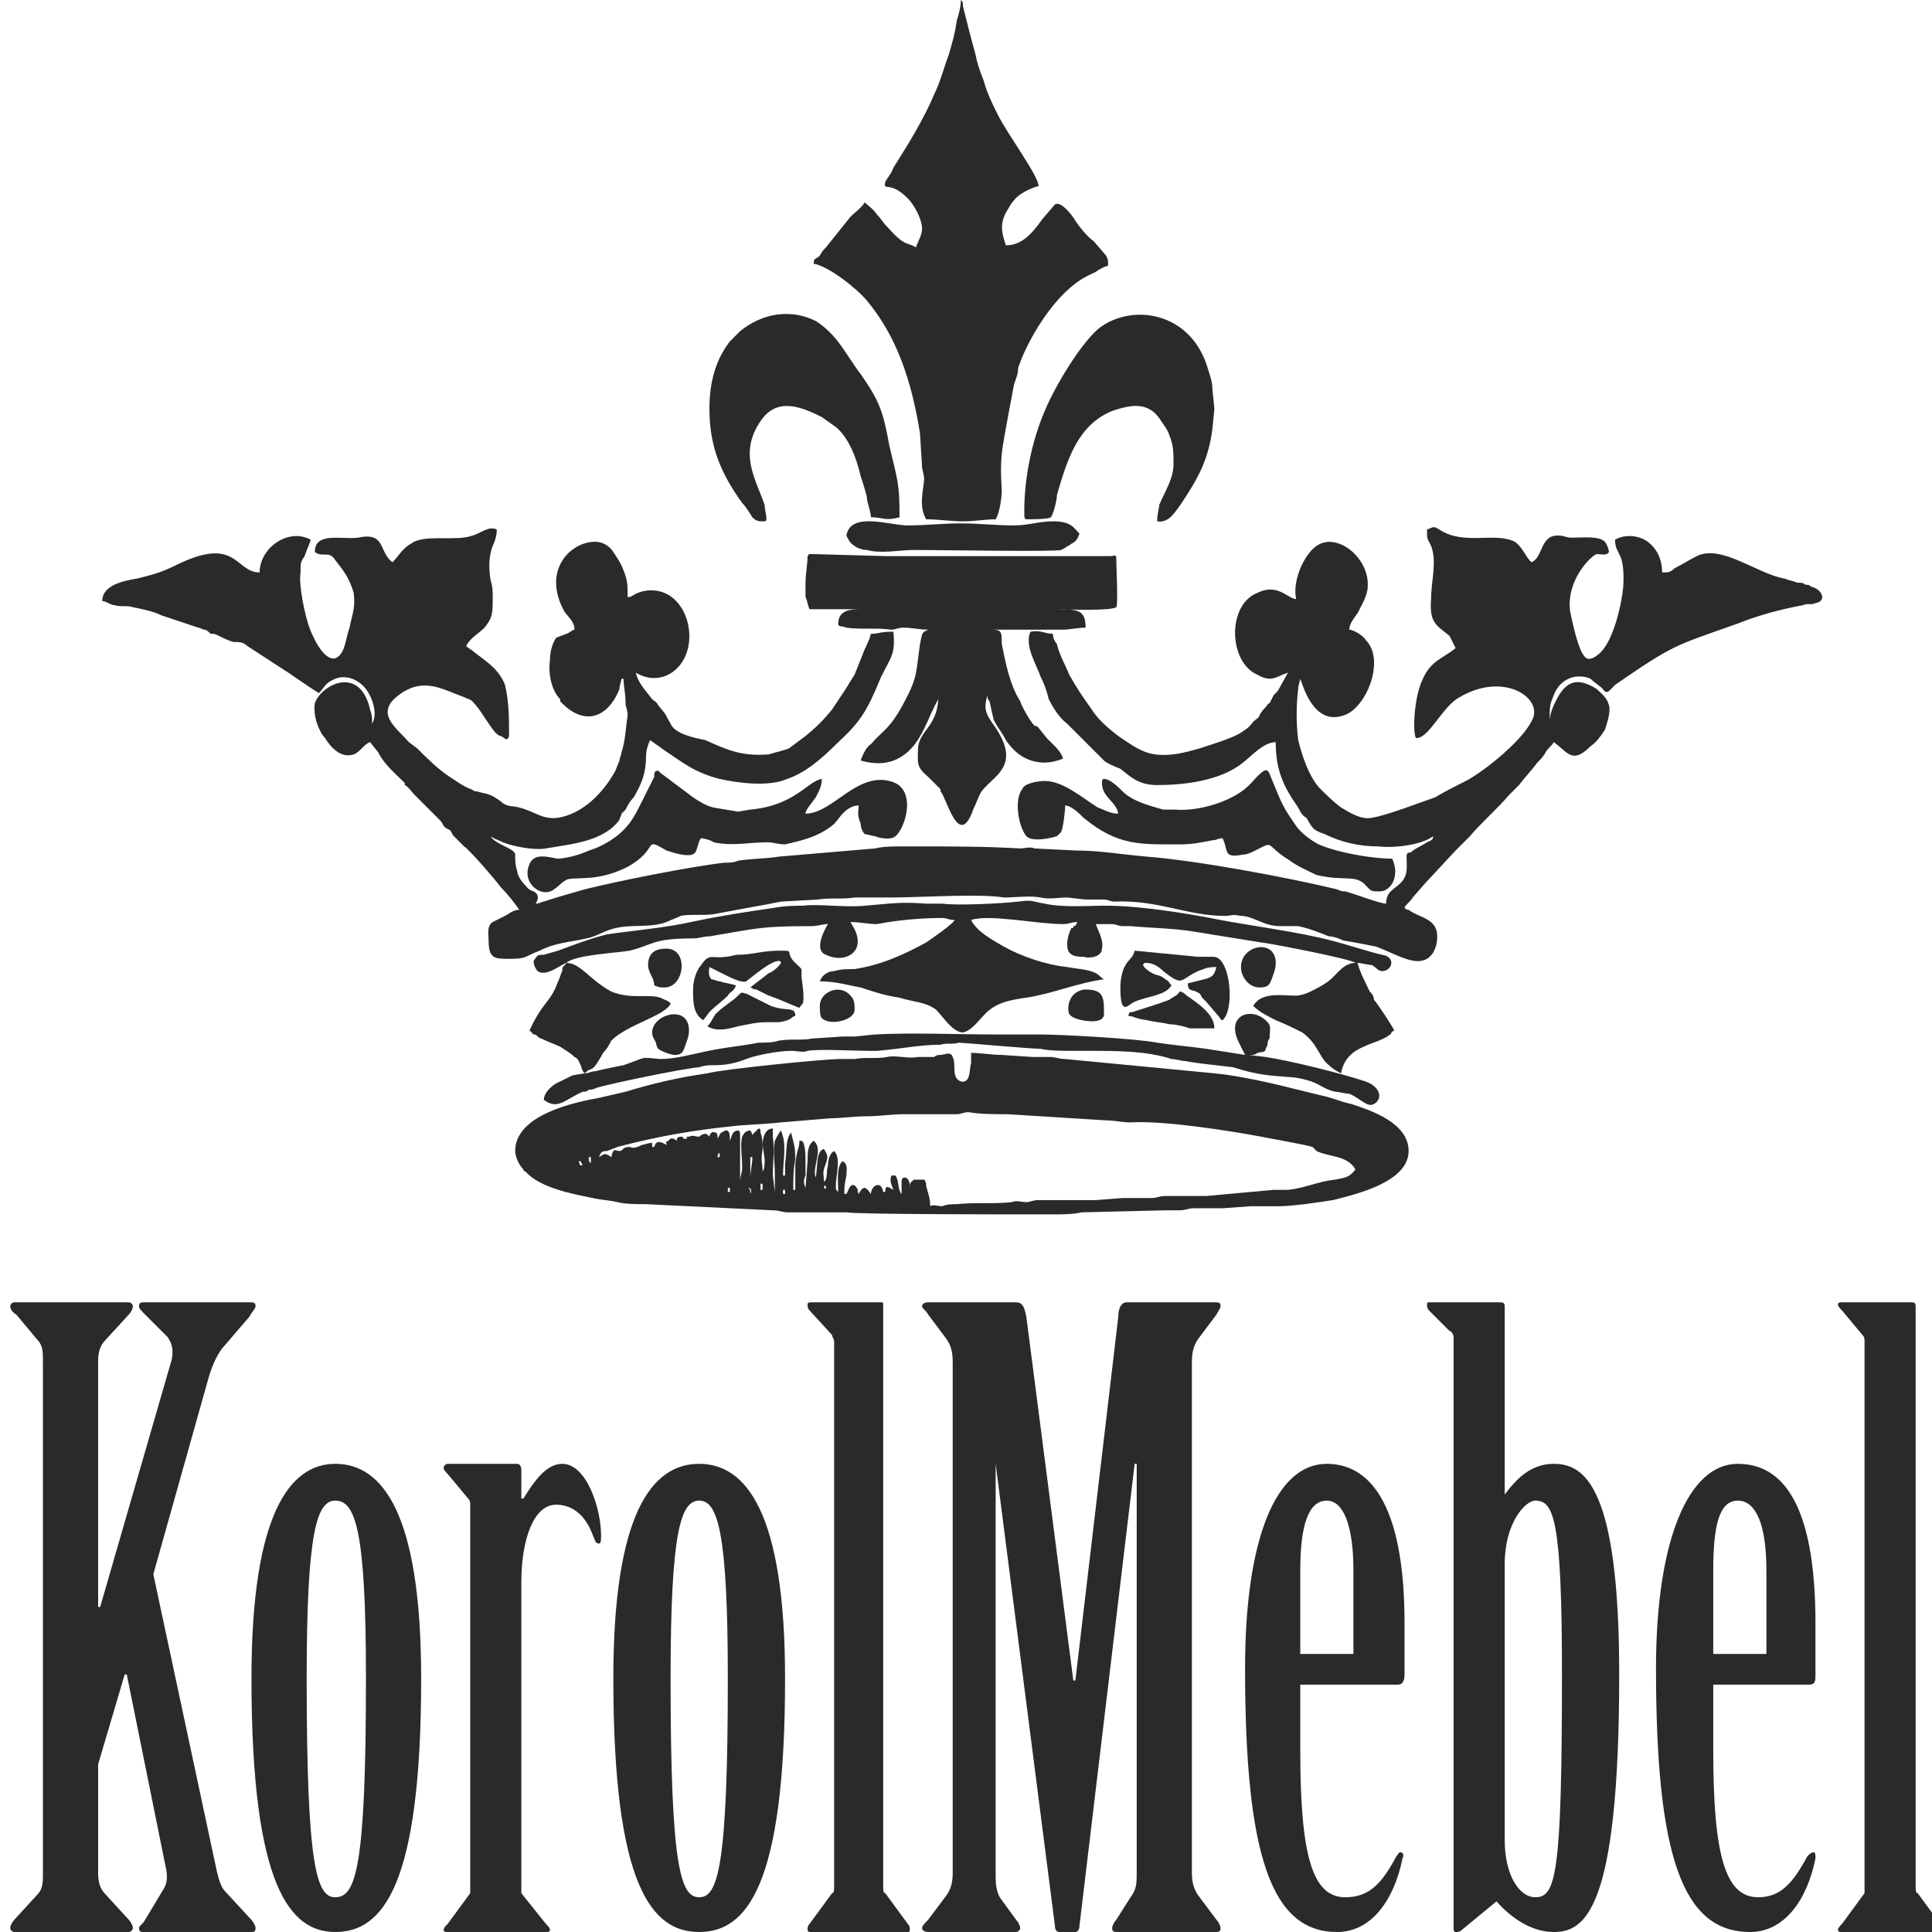 <?xml version="1.0" encoding="UTF-8"?>
<!DOCTYPE svg PUBLIC "-//W3C//DTD SVG 1.1//EN" "http://www.w3.org/Graphics/SVG/1.1/DTD/svg11.dtd">
<!-- Creator: CorelDRAW X8 -->
<svg xmlns="http://www.w3.org/2000/svg" xml:space="preserve" width="945px" height="945px" version="1.1" style="shape-rendering:geometricPrecision; text-rendering:geometricPrecision; image-rendering:optimizeQuality; fill-rule:evenodd; clip-rule:evenodd"
viewBox="0 0 945 945"
 xmlns:xlink="http://www.w3.org/1999/xlink">
 <defs>
  <style type="text/css">
   <![CDATA[
    .fil0 {fill:#2B2A29}
    .fil1 {fill:#2B2A29;fill-rule:nonzero}
   ]]>
  </style>
 </defs>
 <g id="Слой_x0020_1">
  <g id="_2194877298528">
   <path class="fil0" d="M240 409l0 0zm0 0c1,1 4,2 6,3 5,2 15,4 21,3 11,-2 28,-3 36,-14 0,-1 1,-2 1,-3 1,-1 1,-1 2,-2 1,-2 2,-4 4,-6 4,-7 6,-12 6,-20 0,-3 1,-6 2,-8l7 5c9,6 15,11 27,14 9,2 24,4 33,0 9,-3 17,-10 24,-17 12,-11 15,-16 22,-33 5,-10 7,-11 6,-22 -8,0 -6,1 -11,1 -1,4 -3,7 -4,10l-4 10c-2,3 -3,5 -5,8 -2,3 -4,6 -6,9 -4,5 -8,9 -13,13l-8 6c-2,1 -7,2 -10,3 -13,1 -20,-2 -31,-7 -5,-1 -15,-3 -17,-8 -3,-5 -1,-3 -6,-9 -1,-2 -2,-2 -3,-3 -3,-4 -7,-8 -8,-13 13,8 28,-3 26,-21 -1,-8 -5,-14 -10,-17 -5,-3 -12,-3 -17,0 -2,1 -1,1 -3,1 0,-6 0,-8 -2,-13 -1,-3 -3,-6 -5,-9 -2,-3 -5,-5 -9,-5 -12,0 -26,14 -15,34 2,3 5,5 5,9 -1,0 -3,2 -4,2 -2,1 -3,1 -5,2 -2,3 -3,7 -3,11 -1,7 1,15 5,19l0 1c11,12 23,9 29,-6 0,-2 1,-4 1,-5l1 0c0,4 1,7 1,12 0,2 1,3 1,6 -1,6 -1,12 -3,18 0,1 -1,3 -1,4l-2 5c-6,11 -16,21 -28,23 -8,1 -11,-3 -19,-5 -3,-1 -6,0 -9,-3 -3,-2 -4,-3 -8,-4 -1,0 -3,-1 -5,-1 -1,-1 -2,-1 -4,-2 -2,-1 -5,-3 -8,-5 -6,-4 -11,-9 -16,-14l-4 -3c-6,-7 -17,-14 -5,-23 12,-9 21,-3 32,1 2,1 3,1 4,2 4,4 7,10 11,15 1,1 2,2 3,2 2,1 3,3 4,0 0,-8 0,-17 -2,-25 -3,-8 -10,-12 -15,-16 -1,-1 -3,-2 -4,-3 2,-4 6,-6 9,-9 4,-5 4,-7 4,-15 0,-3 0,-5 -1,-8 -1,-6 -1,-12 1,-17 1,-2 2,-5 2,-8 -4,-2 -8,2 -12,3 -8,3 -24,-1 -30,4 -4,2 -6,6 -9,9 -7,-5 -3,-15 -17,-12 -8,1 -21,-3 -21,7 4,3 7,-1 10,4 4,5 7,9 9,16 1,8 -1,11 -2,17 -2,5 -2,13 -7,15 -4,1 -8,-5 -10,-9 -1,-2 -2,-4 -3,-7 -2,-6 -5,-20 -4,-26 0,-5 0,-5 2,-8 1,-3 2,-5 3,-8 -11,-6 -25,4 -25,16 -12,0 -11,-18 -40,-4 -8,4 -12,5 -20,7 -6,1 -17,3 -17,11 2,0 4,2 6,2 3,1 6,0 9,1 5,1 10,2 14,4l18 6c1,0 2,1 3,1 1,0 2,1 3,2 2,0 2,0 4,1 2,1 4,2 7,3 3,0 5,0 7,2l20 13c3,2 13,9 15,10 3,-3 3,-5 8,-7 5,-2 11,0 15,5 3,4 6,12 3,17 0,-3 0,-4 -1,-7 -5,-22 -24,-12 -27,-3 -1,6 2,14 5,17 3,5 8,10 14,8 3,-1 5,-5 8,-6l4 5c3,6 8,10 13,15l0 1c2,1 3,3 5,5l12 12c1,1 1,1 2,3 1,1 1,1 3,2 1,1 1,2 2,3l5 5c3,2 15,16 18,20 3,3 7,8 9,11 -3,0 -5,2 -7,3l-6 3c-3,2 -2,6 -2,9 0,9 3,9 10,9 9,0 7,-1 15,-4 8,-4 14,-4 23,-6 5,-1 9,-4 14,-5 8,-2 17,0 25,-3 2,-1 5,-2 7,-3 4,-1 12,0 17,-1 5,-1 11,-2 16,-3 6,-1 11,-2 16,-3l18 -1c6,-1 12,0 18,-1l18 0c13,0 44,-2 55,0 5,0 13,-1 18,0 4,1 9,0 13,0l9 1c2,0 3,0 5,0 1,0 3,0 4,0 2,0 3,1 5,1 21,-1 36,7 54,7 4,0 3,-1 8,0 6,0 11,5 19,5l9 0c5,1 10,3 15,5 2,0 5,1 7,2 6,1 11,2 16,3 11,4 22,12 28,3 1,-2 2,-4 2,-8 0,-9 -9,-9 -14,-13 -1,0 -1,0 -2,-1 0,-1 3,-3 4,-5l7 -8c1,-1 1,-1 1,-1l13 -14c1,-1 1,-1 2,-2l5 -5c4,-5 14,-14 19,-20 2,-2 3,-3 5,-5 3,-4 6,-7 9,-11 1,-1 3,-3 4,-5 1,-2 3,-3 4,-5 7,5 9,11 18,2 3,-2 5,-5 7,-8 1,-3 3,-9 2,-12 -1,-4 -4,-6 -6,-8 -8,-5 -14,-5 -19,4 -1,2 -4,7 -4,12l0 0c0,-8 0,-8 2,-13 3,-8 11,-11 18,-8 2,2 4,3 6,5 2,3 3,1 6,-2 29,-20 29,-19 60,-30 10,-4 21,-7 32,-9 2,-1 4,0 6,-1 6,-1 3,-7 -2,-8 -1,-1 -2,-1 -3,-1 -1,-1 -2,-1 -4,-1 -2,-1 -4,-1 -6,-2 -13,-2 -31,-17 -43,-11 -4,2 -7,4 -11,6 -2,2 -3,2 -6,2 0,-7 -3,-12 -7,-15 -4,-3 -11,-4 -16,-1 0,8 5,5 4,23 -1,10 -5,26 -11,32 -2,2 -6,5 -8,2 -3,-3 -6,-17 -7,-22 -2,-15 10,-27 13,-28 2,0 5,1 6,-1 0,-1 -1,-4 -2,-5 -3,-3 -11,-2 -16,-2 -3,0 -4,-1 -6,-1 -10,-1 -8,11 -14,13 -3,-3 -4,-7 -8,-10 -10,-5 -25,2 -37,-6 -3,-2 -3,-1 -6,0 0,5 0,4 2,8 3,8 0,17 0,26 -1,12 3,13 9,18 1,2 2,4 3,6 -6,5 -12,6 -16,15 -5,10 -5,30 -3,29 6,0 13,-16 21,-20 22,-13 42,1 35,12 -5,10 -25,26 -34,30 -4,2 -8,4 -13,7 -6,2 -24,9 -31,10 -5,1 -10,-2 -15,-5 -4,-3 -7,-6 -11,-10 -5,-6 -8,-15 -10,-23 -1,-8 -1,-17 0,-25 0,-2 1,-4 1,-5 1,2 6,23 21,18 11,-3 21,-27 11,-37 -1,-2 -6,-5 -8,-5 0,-4 4,-7 5,-10 1,-2 4,-7 4,-11 1,-14 -15,-27 -25,-20 -6,4 -12,17 -10,26 -4,0 -9,-8 -19,-3 -15,6 -14,34 0,40 7,4 9,1 15,-1l-5 9c-1,1 -1,1 -2,2l-2 4c-1,0 -1,1 -2,2 -1,1 -2,2 -3,4 0,1 -2,2 -3,3 -2,3 -4,4 -7,6 -6,3 -13,5 -19,7 -7,2 -14,4 -22,3 -7,-1 -12,-5 -18,-9 -4,-3 -10,-8 -13,-13 -5,-7 -7,-10 -11,-17 -2,-5 -5,-10 -6,-15 -1,-1 -2,-3 -2,-5 -4,0 -6,-2 -11,-1 -3,7 3,16 5,22 2,4 3,7 4,11 2,4 5,9 9,12l18 18c1,1 5,3 8,4 5,4 9,8 18,8 13,0 31,-2 42,-11 4,-3 10,-10 16,-10 0,14 4,22 11,32 1,2 2,4 4,5 3,5 3,6 9,8 8,4 17,6 26,6 9,1 22,-1 27,-5 0,2 -1,2 -3,3 -3,2 -6,3 -8,5 -1,0 -2,0 -2,2 0,5 1,9 -3,13 -3,3 -7,4 -7,10 -3,0 -16,-5 -20,-6 -1,0 -2,0 -4,-1 -25,-6 -68,-14 -93,-16 -12,-1 -23,-3 -35,-3l-20 -1c-2,-1 -5,0 -7,0 -17,-1 -34,-1 -50,-1 -3,0 -5,0 -7,0 -5,0 -10,0 -14,1l-47 4c-6,1 -14,1 -20,2 -2,1 -5,1 -7,1 -17,2 -52,9 -68,13 -7,2 -14,4 -20,6 -1,0 -2,1 -4,1 2,-3 1,-5 -1,-6 -3,-1 -3,-2 -5,-4 -1,-1 -3,-4 -3,-6 -1,-3 -1,-5 -1,-8 0,-3 -10,-5 -12,-9z"/>
   <path class="fil0" d="M383 582l1 0 0 2 -1 0 0 -2zm-16 2l0 0zm-11 -3l1 0 0 2 -1 0 0 -2zm16 -2l1 0 0 3 -1 0 0 -3zm31 2c0,-1 1,-2 1,0 0,0 0,1 -1,0zm-36 3c0,-2 0,-2 -1,-3 1,0 2,1 1,3zm0 -7l0 0c0,-5 0,-7 0,-11l1 0c0,4 -1,6 -1,11zm-84 -9l1 0 1 2c-2,0 -1,0 -2,-2zm6 1c-1,-1 -1,-1 -1,-3l1 0c0,2 0,1 0,3zm63 -5l0 2 -1 0c0,0 0,-1 0,-1 1,-1 0,-1 1,-1zm-59 2l0 0zm59 -2l0 0zm-59 2c1,-3 2,-3 4,-3 2,-1 3,-1 5,-2 19,-5 36,-8 55,-10 8,-1 16,-1 25,-2l24 -2c5,0 12,-1 18,-1 6,0 12,-1 18,-1 3,0 4,0 6,0l20 0c2,0 3,-1 6,-1 5,1 13,1 19,1l48 3c4,0 8,1 12,1 16,-1 48,4 64,7 5,1 22,4 25,5 1,1 1,1 2,2 6,3 15,2 19,9 -3,4 -5,4 -10,5 -9,1 -14,4 -23,5 -2,0 -5,0 -7,0l-33 3c-6,0 -14,0 -20,0 -3,0 -4,1 -7,1 -2,0 -5,0 -7,0 -3,0 -4,0 -7,0l-13 1c-5,0 -10,0 -14,0 -3,0 -4,0 -7,0 -2,0 -5,0 -7,0 -3,0 -4,1 -6,1 -2,0 -5,-1 -7,0 -9,1 -18,0 -27,1 -2,0 -5,0 -7,1 -2,0 -5,-1 -6,0 0,-4 -1,-6 -2,-10 0,-1 0,-2 -1,-3 -2,0 -3,0 -5,0 -2,2 -2,1 -2,5l0 0c0,-3 0,-5 -2,-6 -1,0 -2,0 -2,2 0,2 0,4 0,6 -2,-2 -1,-6 -3,-9l-2 0c-1,3 0,4 1,7 -2,-1 -4,-3 -4,1l-1 0c-1,-6 -6,-3 -6,1 -1,-1 -1,-2 -3,-3 -1,0 -2,1 -3,3 -1,-2 0,-2 -1,-3 -1,-2 -3,-2 -4,1 0,0 -1,2 -1,2l-1 0c0,-4 0,-4 1,-9 0,-2 1,-6 -2,-7 -3,3 -2,10 -2,15 0,0 0,0 -1,-1 -1,-5 3,-15 -1,-19 -2,1 -3,4 -3,7 -1,3 0,7 -2,8 0,-4 -1,-4 1,-9 1,-3 1,-4 -1,-7 -4,1 -3,9 -4,14 -2,-5 4,-14 -1,-18 -3,2 -3,6 -3,10l-1 13c-1,-2 -1,-4 0,-6 0,-2 0,-4 0,-6 0,-4 0,-7 -1,-10 -1,-1 0,-1 -2,-1 0,4 -1,3 -2,11 0,2 0,4 0,6 0,3 0,4 0,7l-1 0c0,-5 0,-10 1,-15 0,-7 -1,-8 -2,-13 -3,3 -2,10 -3,15 0,2 0,3 0,6l-1 0c0,-8 2,-15 -1,-22 -1,1 -2,3 -3,5 -1,5 0,11 0,16 0,4 0,6 0,9l-1 -8c0,-7 1,-12 0,-19 0,-3 0,-2 0,-4 -4,0 -5,5 -5,8l1 7c0,2 0,5 -1,6 0,-5 -1,-4 0,-11 0,-3 0,-5 -1,-8 0,-1 0,-2 -1,-2l-3 3c0,0 0,0 0,1 0,-2 -1,-3 -1,-3 -2,0 -3,1 -4,3 -1,4 0,10 0,15 0,3 -1,4 -1,7l0 -22c0,-2 0,-3 -1,-3 -3,0 -3,3 -4,5 0,-3 0,-7 -4,-4 -1,0 0,0 -1,1l-1 2c0,-1 0,-3 -1,-3 -2,-1 -3,1 -3,2l-1 -1c-1,-1 -3,0 -4,1 -2,0 -3,-1 -5,0 -2,0 -1,0 -1,1 -2,0 -2,0 -2,-1 -2,0 -3,0 -3,2 -1,-1 -3,-2 -4,0 -2,1 -1,0 -1,2 -2,-1 -5,-3 -6,1l-1 0c0,-2 0,-1 0,-2 -2,0 -4,1 -5,1 -2,1 -4,2 -6,1 -4,0 -3,2 -5,2 -2,0 -3,-2 -4,3 -3,-2 -3,-2 -6,0zm-41 -3c0,3 2,7 4,9 0,1 1,1 1,1 7,8 23,11 33,13 4,1 8,1 12,2 4,1 9,1 14,1l62 3c3,0 5,1 7,1l29 0c5,1 79,1 87,1 5,0 9,0 14,0 4,0 10,0 14,-1l41 -1c3,0 5,0 7,0 3,0 4,-1 7,-1 5,0 9,0 14,0l14 -1c2,0 4,0 7,0 3,0 4,0 7,0 6,0 20,-2 26,-3 12,-3 37,-9 37,-24 0,-14 -19,-20 -28,-23 -5,-1 -9,-3 -14,-4 -17,-4 -34,-9 -53,-11l-73 -7c-3,0 -5,-1 -7,-1 -3,0 -6,0 -9,0l-15 -1c-5,0 -10,-1 -15,-1 0,2 0,3 0,5 -1,3 0,10 -5,9 -5,-2 -2,-8 -4,-12 -1,-3 -4,-1 -6,-1 -1,0 -2,0 -3,1 -2,0 -6,0 -8,0 -5,1 -11,-1 -15,0 -5,1 -11,0 -16,1 -3,0 -2,0 -7,0 -8,0 -58,5 -65,7 -14,2 -27,5 -40,9 -4,1 -9,2 -13,3 -11,2 -41,8 -41,26z"/>
   <path class="fil0" d="M451 112c0,3 -2,6 -3,9 -5,-3 -5,0 -14,-10 -2,-2 -3,-4 -5,-6 -2,-3 -4,-4 -6,-6 -2,3 -5,5 -7,7l-12 15c-1,1 -2,2 -3,4 -2,2 -3,1 -3,4 7,1 21,12 26,18 15,18 22,40 26,65l1 16c0,2 1,4 1,6 0,5 -3,13 1,20 6,0 12,1 18,1 6,0 11,-1 16,-1 2,-3 3,-11 3,-14 -1,-17 0,-19 3,-36l3 -16c1,-3 2,-5 2,-8 4,-12 13,-27 22,-36 5,-5 9,-8 16,-11 1,-1 5,-3 6,-3 0,-3 0,-3 -1,-5l-6 -7c-3,-2 -7,-7 -9,-10 -1,-2 -7,-10 -10,-8l-6 7c-5,7 -10,13 -18,13 -2,-6 -3,-10 0,-16 2,-3 2,-4 4,-6 2,-3 8,-6 12,-7 0,-5 -15,-25 -20,-35 -3,-6 -5,-10 -7,-17 -2,-5 -3,-8 -4,-13 -2,-7 -4,-15 -6,-23 0,-2 0,-2 -1,-3 0,3 -1,7 -2,10 -1,7 -2,10 -4,17 -2,5 -4,13 -7,19 -5,12 -13,25 -20,36 -1,3 -3,5 -4,7 -1,5 2,-1 11,8 3,3 7,10 7,15z"/>
   <path class="fil0" d="M395 272c0,4 -1,9 -1,13 0,3 0,4 0,7 1,2 1,4 2,6l25 0c-4,0 -11,0 -11,7 0,2 2,1 4,2 7,1 15,0 22,1 2,0 3,-1 6,-1 4,0 8,1 12,1l-2 1c-1,1 -1,1 -2,6 -2,14 -1,16 -8,29 -7,13 -10,13 -16,20 -2,1 -4,5 -5,8 7,2 14,2 20,-2 10,-6 13,-20 18,-28l0 -1c0,-1 0,0 0,-1 0,16 -10,17 -10,27 0,6 -1,8 5,13 1,1 2,2 3,3l3 3c0,0 0,0 0,0l0 1c3,3 9,29 16,9 2,-4 3,-8 5,-10 6,-7 18,-12 6,-30 -5,-7 -6,-9 -4,-16 0,1 0,2 1,3l2 9c2,4 4,6 6,10 4,6 10,11 19,11 3,0 7,-1 9,-2 -1,-3 -3,-5 -5,-7 -1,-1 -2,-2 -3,-3l-4 -5c-1,-1 -1,-1 -2,-1 -2,-2 -6,-9 -7,-12 -5,-8 -7,-18 -9,-28 0,-6 0,-7 -5,-7l35 0c3,0 7,-1 11,-1 0,-9 -4,-9 -15,-9l0 0c5,0 27,1 30,-1 1,-1 0,-20 0,-24 0,-2 -1,-1 -3,-1 -23,0 -48,0 -70,0 -13,0 -27,0 -40,0l-36 -1c-2,0 -1,0 -2,1z"/>
   <path class="fil0" d="M405 452l0 0zm-128 19c4,-4 26,-5 31,-6 12,-3 11,-6 31,-6 3,0 5,-1 8,-1 24,-4 25,-5 50,-5 3,0 5,-1 8,-1 -2,3 -7,13 -1,15 8,4 18,0 15,-10 -1,-3 -2,-4 -3,-6 5,0 8,1 13,1 10,-2 22,-3 32,-3 2,0 3,1 6,1 -1,2 -11,9 -14,11 -11,6 -22,11 -35,13 -3,0 -7,0 -10,1 -3,0 -6,2 -7,5 8,0 14,2 20,3 6,2 12,4 19,5 6,2 13,2 18,6 3,3 8,11 13,11 5,-1 9,-8 13,-11 5,-4 11,-5 18,-6 13,-2 24,-7 38,-9l0 0c-2,-1 -2,-2 -4,-3 -4,-2 -9,-2 -14,-3 -10,-1 -22,-5 -31,-10 -5,-3 -13,-7 -16,-13 9,-3 32,2 45,2 3,0 4,-1 7,-1 -1,2 -1,2 -2,2 0,1 0,1 -1,1 -1,2 -2,5 -2,8 0,5 3,6 8,6 3,1 9,0 9,-4 1,-4 -2,-9 -3,-12 2,0 2,0 4,0 1,0 3,0 4,0 2,0 3,1 5,1 1,0 3,0 4,0 11,1 22,1 33,3l31 5c2,0 44,8 46,10 -5,0 -8,4 -11,7 -3,3 -7,5 -11,7 -2,1 -5,2 -7,2 -7,0 -17,-2 -21,5 3,3 7,5 11,7 5,2 9,4 13,6 8,6 8,12 13,16 2,2 4,3 6,4 1,-7 6,-11 11,-13 4,-2 9,-3 13,-6 1,-1 0,-1 2,-2 -1,-2 -8,-13 -10,-15 0,-2 -1,-3 -2,-4 -2,-4 -5,-10 -6,-14 2,0 5,1 7,1 2,1 3,3 5,3 5,0 7,-7 0,-8 -5,-1 -17,-5 -25,-7 -15,-4 -38,-7 -54,-10 -15,-3 -39,-7 -56,-7 -9,0 -21,1 -30,-1 -6,-1 -6,-2 -13,-1 -9,1 -30,2 -37,1 -3,0 -5,0 -8,0 -13,-1 -17,0 -30,1 -9,1 -23,-1 -30,0 -3,0 -9,0 -14,1 -14,2 -27,4 -41,7 -14,3 -27,4 -41,6 -8,2 -16,5 -24,8l-7 2c-3,0 -3,0 -5,3 0,2 1,4 2,5 4,3 11,-3 14,-4z"/>
   <path class="fil0" d="M347 200c0,19 6,32 16,46 2,2 3,4 5,7 2,2 3,2 6,2 2,0 0,-5 0,-8 -4,-12 -13,-25 -2,-41 8,-12 20,-7 30,-2l7 5c6,5 10,15 12,24 1,3 2,6 3,10 0,3 2,7 2,10 6,0 7,2 14,0 0,-17 -1,-18 -5,-35 -3,-17 -5,-22 -14,-35 -7,-9 -11,-19 -22,-26 -12,-6 -26,-4 -37,5 -2,2 -3,3 -5,5 -7,9 -10,20 -10,33z"/>
   <path class="fil0" d="M501 250c0,4 0,4 2,4 2,0 10,0 11,-1 1,-1 3,-8 3,-11 5,-17 10,-34 27,-41 9,-3 18,-5 24,5 2,3 3,4 4,7 2,5 2,8 2,14 0,7 -4,13 -7,20 0,2 -1,4 -1,8 6,1 9,-5 12,-9 8,-12 13,-21 15,-36l1 -10 -1 -10c0,-3 -1,-6 -2,-9 -8,-29 -38,-33 -54,-20 -9,8 -21,28 -26,40 -6,14 -10,32 -10,49z"/>
   <path class="fil0" d="M273 420c-2,0 -10,-3 -13,1 -1,1 -2,4 -2,6 0,7 8,12 13,8 3,-2 4,-4 7,-5 6,-1 15,1 29,-6 16,-9 7,-15 19,-8 3,1 12,4 14,1 1,-1 2,-7 3,-7 1,0 5,1 6,2 10,2 17,0 26,0 4,0 5,1 9,1 9,-2 17,-4 24,-10 2,-2 4,-6 8,-8 2,-1 3,-1 4,-1 0,3 -1,4 1,9 0,2 1,4 2,5 1,0 4,1 5,1 2,1 8,2 10,0 5,-4 11,-24 -3,-27 -8,-2 -15,2 -21,6 -6,4 -13,10 -20,10 0,-2 3,-5 5,-8 1,-2 3,-5 3,-9 -7,1 -13,13 -35,15l-6 1 -12 -2c-4,-1 -7,-3 -10,-5l-16 -12c0,0 0,0 -1,-1 -2,0 -2,1 -2,3l-6 12c-3,6 -5,10 -9,14 -4,4 -9,7 -14,9 -3,1 -5,2 -8,3 -3,1 -8,2 -10,2z"/>
   <path class="fil0" d="M540 381c-1,0 -1,1 -1,2 0,7 7,9 8,15 -4,0 -7,-2 -10,-3 -8,-5 -17,-13 -26,-13 -3,0 -10,1 -11,4 -4,5 -2,18 2,23 3,3 12,1 15,0 1,-1 1,-1 2,-2 1,-2 2,-10 2,-13 3,0 7,4 9,6 17,14 28,13 48,13 5,0 10,-1 15,-2 2,0 3,-1 5,-1 3,6 0,10 10,8 2,0 4,-1 6,-2 10,-5 4,-3 17,5 4,3 9,5 13,7 13,3 18,0 23,4 4,4 3,4 8,4 5,0 10,-7 6,-16 -10,0 -27,-3 -36,-7 -4,-2 -9,-6 -11,-9 -7,-10 -7,-11 -12,-23 -2,-5 -2,-7 -10,2 -8,9 -26,14 -37,13 -2,0 -4,0 -6,0 -7,-2 -15,-4 -20,-9 -2,-2 -6,-6 -9,-6z"/>
   <path class="fil0" d="M286 525l-6 1c-2,1 -4,2 -6,3 -3,1 -8,5 -8,9 7,5 10,0 19,-4 1,0 2,0 3,-1 1,0 2,0 4,-1 7,-2 40,-9 50,-10 3,-1 5,-1 8,-1 5,0 10,-1 15,-3 5,-2 16,-4 22,-4 3,0 6,1 8,0 5,-1 23,0 30,0 2,0 2,0 4,0 12,-1 21,-3 31,-3 3,-1 6,0 9,-1 2,0 35,3 40,3 4,1 11,1 16,1 3,0 5,0 8,0 13,0 28,0 40,4 2,0 5,1 7,1 4,1 15,2 23,3 13,4 17,4 30,5 13,2 12,5 20,7 2,0 5,1 7,1 5,2 9,7 12,5 4,-2 4,-8 -4,-11 -12,-4 -36,-10 -49,-12l-8 -1c2,0 3,0 4,-1 5,-1 3,0 5,-4 0,-1 0,-2 1,-3 0,-4 1,-6 -1,-8 -7,-8 -21,-4 -14,10l3 6 -19 -3c-7,-1 -18,-2 -24,-3 -10,-2 -47,-4 -57,-4l-16 0c-2,0 -3,0 -6,0 -18,0 -41,-1 -59,0l-10 1c-2,0 -4,0 -6,0l-15 1c-4,1 -10,0 -16,1 -3,1 -6,1 -10,1 -10,2 -16,2 -29,5 -5,1 -12,3 -19,3 -11,-1 -6,-1 -18,3 -5,1 -10,2 -14,3 -2,0 -3,1 -5,1z"/>
   <path class="fil0" d="M286 525c4,-4 3,1 9,-10 2,-2 3,-4 4,-6 8,-8 26,-12 29,-18 0,-1 -3,-2 -5,-3 -6,-2 -14,1 -24,-3 -11,-6 -15,-14 -22,-14 -1,2 -2,1 -2,4 -1,2 -1,3 -2,5 -4,11 -7,9 -14,24 1,1 1,1 2,2 1,0 1,0 2,1 1,1 2,1 4,2 2,1 5,2 7,3 3,2 5,3 7,5 2,1 2,2 3,4 1,3 1,3 2,4z"/>
   <path class="fil0" d="M414 262c1,2 2,4 4,5 1,1 4,2 6,2 7,2 16,0 23,0 11,0 70,1 72,0 0,0 2,-1 2,-1 1,-1 2,-1 3,-2 2,-1 3,-2 4,-5 -3,-3 -4,-6 -13,-6 -7,0 -12,2 -19,2 -9,0 -17,-1 -26,-1 -9,0 -17,1 -26,1 -9,0 -28,-7 -30,5z"/>
   <path class="fil0" d="M339 484c0,6 0,12 5,15l3 -4c3,-3 6,-5 9,-8 1,-2 3,-2 4,-5 -3,-1 -5,-1 -8,-2 -1,0 -3,-1 -4,-1 -2,-2 -1,-5 -1,-6l8 4c2,1 8,4 10,3 4,-3 12,-10 16,-10 1,0 1,1 1,1 -1,2 -5,5 -6,5l-9 7c1,0 1,1 3,1l6 3c1,0 2,1 3,1l12 5c1,-2 2,-1 2,-5 0,-5 -1,-9 -1,-11 0,-4 1,-2 -4,-7 -4,-5 1,-5 -7,-5 -8,0 -13,2 -20,2 -2,0 -4,1 -6,1 -7,1 -8,-2 -12,4 -2,2 -4,7 -4,12z"/>
   <path class="fil0" d="M548 483c0,15 4,8 7,7 7,-3 15,-3 18,-8 -1,-1 -1,-2 -3,-3 -1,-1 -3,-2 -4,-2 -3,-1 -6,-3 -7,-5 1,-1 0,-1 2,-1 3,0 6,2 8,4 10,8 8,4 17,0 3,-1 4,-2 9,-2 -1,4 -2,5 -6,6l-8 2c0,4 2,3 4,4 2,1 2,1 3,3 0,0 1,1 2,2l6 7c1,1 1,2 2,2 6,-5 4,-30 -4,-31 -3,0 -5,0 -8,0l-31 -3c-1,4 -3,4 -5,8 -1,2 -2,6 -2,10z"/>
   <path class="fil0" d="M552 497c3,0 2,1 9,2 4,1 7,1 11,2 3,0 7,1 10,2l12 0c0,-7 -8,-12 -12,-15 -2,-1 -3,-3 -5,-3 -1,2 -4,3 -5,4 -5,2 -12,4 -18,6 -1,0 -2,0 -2,2z"/>
   <path class="fil0" d="M346 502c5,3 11,1 15,0 5,-1 9,-2 14,-2 2,0 4,0 6,0 7,-1 6,-3 8,-3 0,-5 -4,-2 -12,-5 -4,-2 -8,-4 -12,-6 -1,0 -2,-1 -3,0 0,0 -1,1 -1,1 -3,3 -7,5 -11,9 -2,3 -2,4 -4,6z"/>
   <path class="fil0" d="M319 505c0,3 2,4 2,6 1,2 0,1 1,2 1,1 6,3 8,3 3,0 4,-1 5,-4 1,-3 2,-5 2,-8 0,-13 -18,-8 -18,1z"/>
   <path class="fil0" d="M616 483c5,0 5,-2 6,-4 1,-3 2,-5 2,-8 0,-12 -17,-9 -17,2 0,5 4,10 9,10z"/>
   <path class="fil0" d="M317 472c0,4 3,6 3,10 3,1 2,1 5,1 10,0 12,-19 1,-19 -4,0 -9,1 -9,8z"/>
   <path class="fil0" d="M401 492c0,2 0,5 1,6 4,4 16,1 16,-4 0,-3 0,-5 -2,-7 -5,-6 -15,-2 -15,5z"/>
   <path class="fil0" d="M540 496c0,-8 0,-12 -9,-12 -3,0 -6,2 -7,4 -2,3 -2,8 0,9 2,2 16,5 16,-1z"/>
   <path class="fil1" d="M21 916c0,5 0,8 -3,11l-11 12c-1,1 -2,3 -2,4 0,1 1,2 2,2l56 0c1,0 2,-1 2,-2 0,-1 -1,-3 -2,-4l-11 -12c-3,-3 -4,-6 -4,-11l0 -53 13 -44 1 0 19 94c1,4 1,8 -1,11l-9 15c-1,2 -3,3 -3,4 0,2 1,2 2,2l53 0c1,0 2,0 2,-2 0,-1 -1,-3 -3,-5l-12 -13c-2,-2 -3,-6 -4,-10l-31 -145 27 -96c2,-7 5,-13 8,-16l12 -14c1,-2 3,-4 3,-5 0,-2 -1,-2 -3,-2l-51 0c-2,0 -3,0 -3,2 0,1 1,2 3,4l11 11c2,3 3,6 2,11l-35 121 -1 0 0 -120c0,-5 1,-8 4,-11l11 -12c1,-1 2,-3 2,-4 0,-1 -1,-2 -2,-2l-56 0c-1,0 -2,1 -2,2 0,1 1,3 3,4l10 12c3,3 3,6 3,11l0 250zm143 -200c-22,0 -41,24 -41,105 0,102 19,124 41,124 23,0 42,-22 42,-124 0,-81 -19,-105 -42,-105zm0 212c-9,0 -14,-14 -14,-107 0,-72 5,-87 14,-87 10,0 15,15 15,87 0,93 -5,107 -15,107zm91 -154c0,-21 6,-38 17,-38 7,0 14,4 18,15 1,2 1,4 3,4 1,0 1,-2 1,-4 0,-13 -7,-35 -19,-35 -8,0 -14,9 -19,17l-1 0 0 -14c0,-2 -1,-3 -2,-3l-34 0c-1,0 -2,1 -2,2 0,1 1,2 2,3l10 12c1,1 1,2 1,3l0 187c0,1 0,3 0,3l-11 15c-1,1 -2,2 -2,3 0,1 1,1 2,1l48 0c1,0 2,0 2,-1 0,-1 -1,-2 -2,-3l-12 -15c0,0 0,-2 0,-3l0 -149zm87 -58c-23,0 -42,24 -42,105 0,102 19,124 42,124 23,0 42,-22 42,-124 0,-81 -19,-105 -42,-105zm0 212c-9,0 -14,-14 -14,-107 0,-72 5,-87 14,-87 9,0 14,15 14,87 0,93 -5,107 -14,107zm90 -289c0,-2 0,-2 -1,-2l-34 0c-1,0 -2,0 -2,1 0,1 0,2 1,3l11 12c0,1 1,2 1,3l0 267c0,1 0,3 -1,3l-11 15c-1,1 -1,2 -1,3 0,1 1,1 2,1l46 0c2,0 2,0 2,-1 0,-1 0,-2 -1,-3l-11 -15c-1,0 -1,-2 -1,-3l0 -284zm22 -2c-2,0 -3,1 -3,2 0,1 2,2 3,4l9 12c2,3 3,6 3,11l0 250c0,5 -1,8 -3,11l-9 12c-1,1 -3,3 -3,4 0,1 1,2 3,2l43 0c1,0 2,-1 2,-2 0,-1 -1,-3 -2,-4l-8 -11c-2,-4 -2,-7 -2,-12l0 -200 0 0 29 226c0,2 1,3 2,3l8 0c1,0 2,-1 2,-3l27 -226 1 0 0 200c0,5 0,8 -3,12l-7 11c-1,1 -2,3 -2,4 0,1 0,2 2,2l49 0c2,0 2,-1 2,-2 0,-1 -1,-3 -2,-4l-9 -12c-2,-3 -3,-6 -3,-11l0 -250c0,-5 1,-8 3,-11l9 -12c1,-2 2,-3 2,-4 0,-1 0,-2 -2,-2l-44 0c-2,0 -4,2 -4,7l-21 178 -1 0 -23 -178c-1,-5 -2,-7 -5,-7l-43 0zm182 187l48 0c2,0 3,-2 3,-5l0 -25c0,-60 -18,-78 -38,-78 -25,0 -40,37 -40,100 0,92 13,129 45,129 17,0 28,-16 32,-36 1,-2 0,-3 -1,-3 -1,0 -1,1 -2,2 -7,13 -13,20 -25,20 -16,0 -22,-20 -22,-72l0 -32zm0 -15l0 -41c0,-22 4,-34 13,-34 8,0 13,12 13,34l0 41 -26 0zm75 134c0,1 0,2 1,2 1,0 2,0 3,-1l17 -14 0 0c7,8 17,15 28,15 15,0 32,-10 32,-126 0,-92 -17,-103 -32,-103 -11,0 -18,7 -24,15l0 0 0 -92c0,-2 -1,-2 -3,-2l-33 0c-2,0 -2,0 -2,1 0,1 0,2 1,3l10 10c1,0 2,2 2,3l0 289zm25 -178c0,-20 10,-31 15,-31 9,0 13,9 13,85 0,98 -3,109 -13,109 -8,0 -15,-11 -15,-28l0 -135zm102 59l47 0c3,0 3,-2 3,-5l0 -25c0,-60 -17,-78 -38,-78 -24,0 -40,37 -40,100 0,92 13,129 46,129 17,0 28,-16 32,-36 0,-2 0,-3 -1,-3 -1,0 -2,1 -3,2 -7,13 -13,20 -24,20 -16,0 -22,-20 -22,-72l0 -32zm0 -15l0 -41c0,-22 3,-34 12,-34 9,0 14,12 14,34l0 41 -26 0zm99 -170c0,-2 -1,-2 -2,-2l-34 0c-1,0 -2,0 -2,1 0,1 1,2 2,3l10 12c1,1 1,2 1,3l0 267c0,1 0,3 0,3l-11 15c-1,1 -2,2 -2,3 0,1 1,1 2,1l47 0c1,0 2,0 2,-1 0,-1 -1,-2 -1,-3l-11 -15c-1,0 -1,-2 -1,-3l0 -284z"/>
  </g>
 </g>
</svg>
